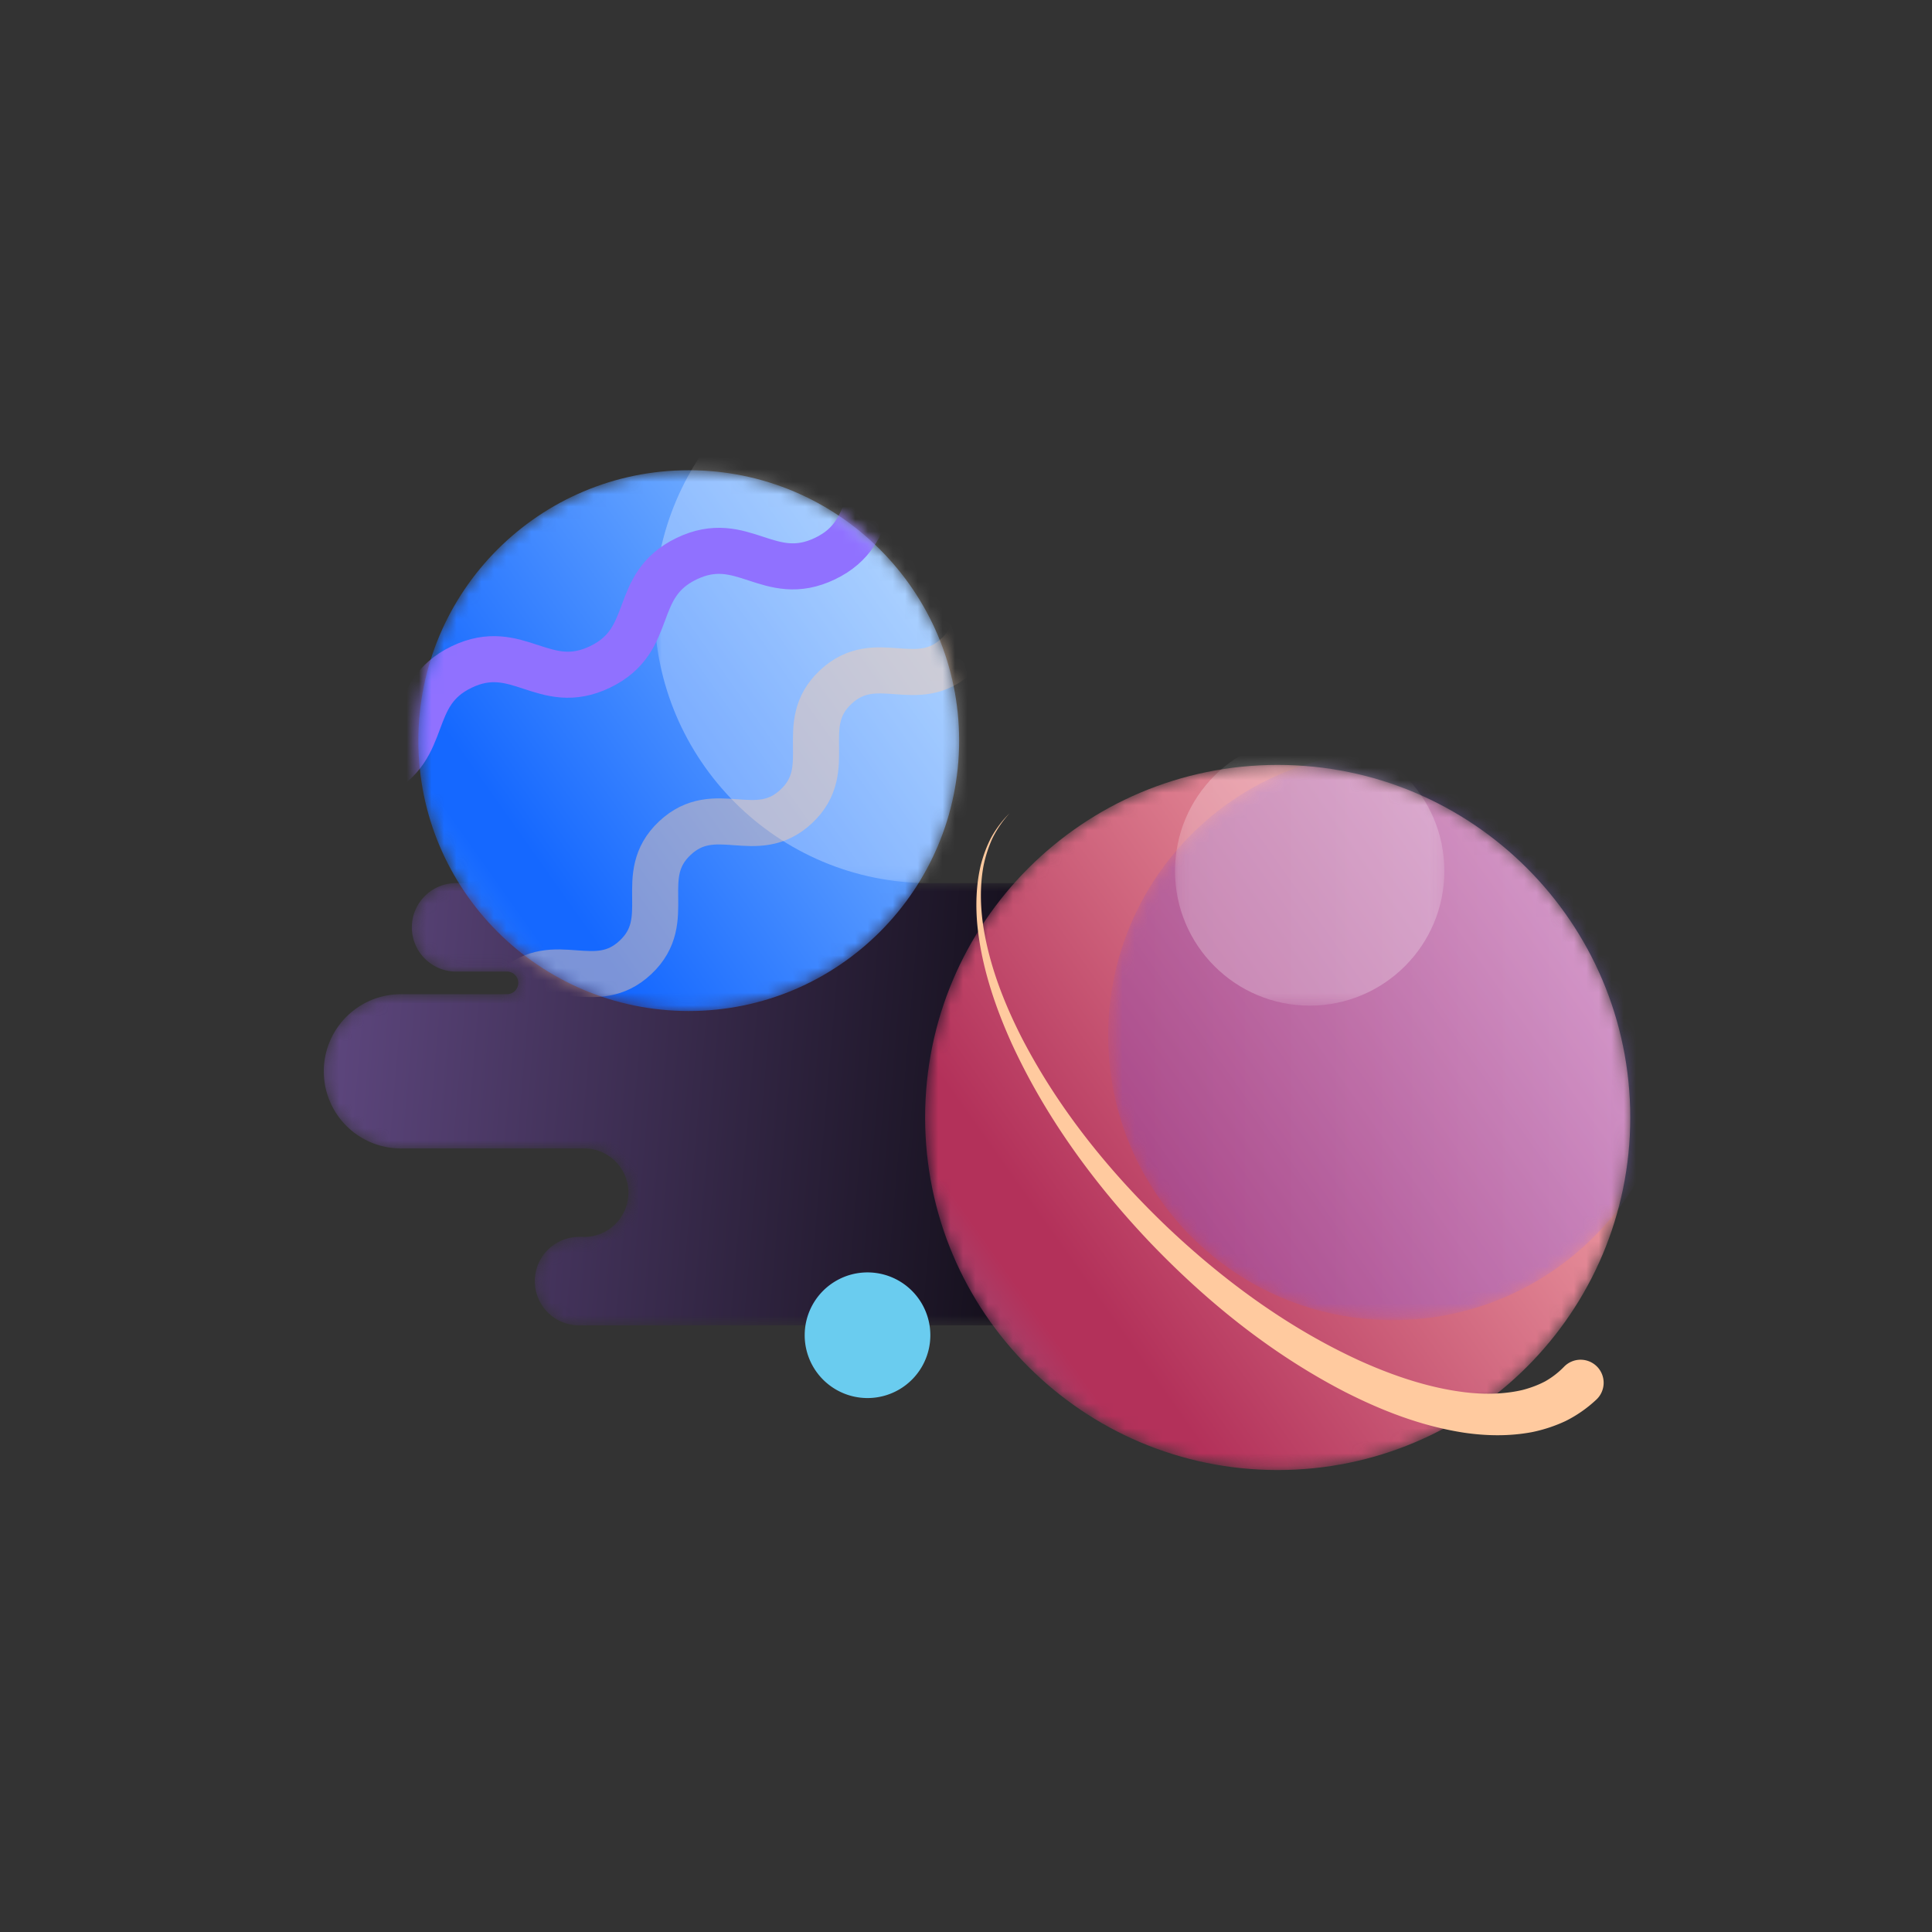 <svg width="155" height="155" viewBox="0 0 155 155" xmlns="http://www.w3.org/2000/svg" xmlns:xlink="http://www.w3.org/1999/xlink"><rect x="0" y="0" width="155" height="155" fill="#333333" stroke="none"/><defs><path d="M10.864 36.174a3.548 3.548 0 0 1-3.547-3.55 3.547 3.547 0 0 1 3.547-3.547h-.304 1.152-.356 3.592a.907.907 0 1 0 0-1.814h.026H6.44a6.188 6.188 0 1 1 0-12.377h14.701a3.548 3.548 0 1 0 0-7.097h.355-.848a3.549 3.549 0 0 1 0-7.096h39.628v35.481h.203-49.615zM60.276.693h.203-.203z" id="a"/><linearGradient x1="136.346%" y1="46.532%" x2="-41.632%" y2="55.417%" id="c"><stop offset="0%"/><stop offset="10.27%"/><stop stop-color="#7E5FAA" offset="100%"/></linearGradient><path d="M.447 21.738C.447 9.758 10.16.045 22.14.045c11.981 0 21.694 9.713 21.694 21.693 0 11.98-9.713 21.692-21.694 21.692C10.16 43.43.447 33.718.447 21.738" id="d"/><linearGradient x1="-6.423%" y1="10.079%" x2="99.916%" y2="85.317%" id="f"><stop stop-color="#4690F9" offset="0%"/><stop stop-color="#1568FF" offset="19.27%"/><stop stop-color="#1568FF" offset="25.483%"/><stop stop-color="#94C7FF" offset="100%"/></linearGradient><path d="M.447 21.738C.447 9.758 10.16.045 22.14.045c11.981 0 21.694 9.713 21.694 21.693 0 11.98-9.713 21.692-21.694 21.692C10.16 43.43.447 33.718.447 21.738" id="g"/><path id="i" d="M.909 44.279h44.135V.143H.909z"/><path d="M.455 28.46C.455 12.836 13.12.172 28.74.172c15.622 0 28.287 12.664 28.287 28.286 0 15.621-12.665 28.285-28.287 28.285C13.12 56.744.455 44.08.455 28.46" id="k"/><linearGradient x1="-6.424%" y1="10.079%" x2="99.916%" y2="85.318%" id="m"><stop stop-color="#8A6A98" offset="0%"/><stop stop-color="#B3315A" offset="19.27%"/><stop stop-color="#B3315A" offset="25.483%"/><stop stop-color="#FFBCB9" offset="100%"/></linearGradient><path id="n" d="M0 184.769h184.769V0H0z"/><path d="M.455 28.46C.455 12.836 13.12.172 28.74.172c15.622 0 28.287 12.664 28.287 28.286 0 15.621-12.665 28.285-28.287 28.285C13.12 56.744.455 44.08.455 28.46" id="p"/><path id="r" d="M.354 45.852h45.665V.187H.354z"/><path d="M46.02 23.02C46.02 10.41 35.795.186 23.186.186 10.577.187.354 10.41.354 23.019c0 12.61 10.222 22.833 22.833 22.833 12.61 0 22.832-10.222 22.832-22.833" id="t"/><linearGradient x1="0%" y1="50.001%" x2="99.999%" y2="50.001%" id="v"><stop stop-color="#844EC6" offset="0%"/><stop stop-color="#844EC6" offset="6.795%"/><stop stop-color="#9071FF" offset="100%"/></linearGradient><path id="w" d="M.177 22.087h21.611V.477H.178z"/><path d="M.447 21.738C.447 9.758 10.16.045 22.14.045c11.981 0 21.694 9.713 21.694 21.693 0 11.98-9.713 21.692-21.694 21.692C10.16 43.43.447 33.718.447 21.738" id="y"/><linearGradient x1="1.984%" y1="688.118%" x2="98.015%" y2="573.48%" id="A"><stop stop-color="#704EFD" offset="0%"/><stop stop-color="#704EFD" offset="4.865%"/><stop stop-color="#CA72FE" offset="71.598%"/><stop stop-color="#CA72FE" offset="71.845%"/><stop stop-color="#9071FF" offset="100%"/></linearGradient><path id="B" d="M.734 43.487h52.165V.875H.734z"/></defs><g fill="none" fill-rule="evenodd"><g transform="matrix(1 0 0 -1 25.725 107.024)"><mask id="b" fill="#fff"><use xlink:href="#a"/></mask><g mask="url(#b)" fill-rule="nonzero" fill="url(#c)"><path d="M10.864 36.174a3.548 3.548 0 0 1-3.547-3.55 3.547 3.547 0 0 1 3.547-3.547h-.304 1.152-.356 3.592a.907.907 0 1 0 0-1.814h.026H6.44a6.188 6.188 0 1 1 0-12.377h14.701a3.548 3.548 0 1 0 0-7.097h.355-.848a3.549 3.549 0 0 1 0-7.096h39.628v35.481h.203-49.615zM60.276.693h.203-.203z"/></g></g><g transform="matrix(1 0 0 -1 33.116 81.156)"><mask id="e" fill="#fff"><use xlink:href="#d"/></mask><g mask="url(#e)" fill-rule="nonzero" fill="url(#f)"><path d="M.447 21.738C.447 9.758 10.16.045 22.14.045c11.981 0 21.694 9.713 21.694 21.693 0 11.98-9.713 21.692-21.694 21.692C10.16 43.43.447 33.718.447 21.738"/></g></g><g transform="matrix(1 0 0 -1 33.116 81.156)"><mask id="h" fill="#fff"><use xlink:href="#g"/></mask><g mask="url(#h)"><g transform="translate(18.477 10.162)"><mask id="j" fill="#fff"><use xlink:href="#i"/></mask><g opacity=".3" mask="url(#j)" fill-rule="nonzero" fill="#FFF"><path d="M45.044 22.211c0-12.187-9.88-22.068-22.068-22.068C10.789.143.909 10.024.909 22.211c0 12.188 9.88 22.068 22.067 22.068 12.188 0 22.068-9.88 22.068-22.068"/></g></g></g></g><g transform="matrix(1 0 0 -1 73.765 118.11)"><mask id="l" fill="#fff"><use xlink:href="#k"/></mask><g mask="url(#l)" fill-rule="nonzero" fill="url(#m)"><path d="M.455 28.46C.455 12.836 13.12.172 28.74.172c15.622 0 28.287 12.664 28.287 28.286 0 15.621-12.665 28.285-28.287 28.285C13.12 56.744.455 44.08.455 28.46"/></g></g><g transform="matrix(1 0 0 -1 -14 170.769)"><mask id="o" fill="#fff"><use xlink:href="#n"/></mask><g mask="url(#o)"><path d="M142.052 58.464a10.35 10.35 0 0 0-2.446-1.7 11.972 11.972 0 0 0-2.728-.897c-1.841-.34-3.654-.294-5.38-.046-3.455.528-6.624 1.77-9.593 3.277-5.925 3.062-11.093 7.247-15.617 11.966-4.5 4.737-8.408 10.079-11.134 16.018-1.338 2.968-2.389 6.106-2.733 9.36-.16 1.623-.116 3.278.252 4.87.2.79.48 1.56.858 2.281a8.61 8.61 0 0 0 1.464 1.928 8.596 8.596 0 0 1-1.361-1.98 10.18 10.18 0 0 1-.736-2.278c-.284-1.573-.25-3.188-.018-4.764.487-3.16 1.659-6.176 3.107-9.016 2.94-5.678 7.012-10.715 11.609-15.113 4.61-4.378 9.82-8.174 15.515-10.777 2.839-1.28 5.823-2.26 8.782-2.563 1.473-.143 2.931-.087 4.253.224.655.17 1.27.401 1.83.698.548.314 1.036.69 1.463 1.125l.03.03a1.849 1.849 0 1 0 2.583-2.643" fill="#FFCA9F" fill-rule="nonzero"/><path d="M88.639 63.646a5.04 5.04 0 1 0-10.08.001 5.04 5.04 0 0 0 10.08 0" fill="#6ACCEF" fill-rule="nonzero"/></g></g><g transform="matrix(1 0 0 -1 73.765 118.11)"><mask id="q" fill="#fff"><use xlink:href="#p"/></mask><g mask="url(#q)"><g transform="translate(14.782 12.01)"><mask id="s" fill="#fff"><use xlink:href="#r"/></mask><g opacity=".35" mask="url(#s)"><mask id="u" fill="#fff"><use xlink:href="#t"/></mask><g mask="url(#u)" fill-rule="nonzero" fill="url(#v)"><path d="M46.02 23.02C46.02 10.41 35.795.186 23.186.186 10.577.187.354 10.41.354 23.019c0 12.61 10.222 22.833 22.833 22.833 12.61 0 22.832-10.222 22.832-22.833"/></g></g></g><g transform="translate(20.325 36.954)"><mask id="x" fill="#fff"><use xlink:href="#w"/></mask><g opacity=".25" mask="url(#x)"><path d="M21.788 11.281C21.788 5.314 16.95.477 10.983.477 5.015.477.178 5.314.178 11.28c0 5.968 4.837 10.806 10.805 10.806 5.967 0 10.805-4.838 10.805-10.806" fill="#FFF" fill-rule="nonzero"/></g></g></g></g><g transform="matrix(1 0 0 -1 33.116 81.156)"><mask id="z" fill="#fff"><use xlink:href="#y"/></mask><g mask="url(#z)"><path d="M0 .924C4.51 3.096 6.598-1.24 11.108.932c4.511 2.172 2.424 6.508 6.935 8.68 4.51 2.173 6.599-2.164 11.11.009 4.514 2.174 2.426 6.51 6.939 8.682 4.512 2.173 6.6-2.163 11.112.01 4.515 2.174 2.427 6.51 6.942 8.685 4.515 2.172 6.602-2.162 11.118.012" stroke="url(#A)" stroke-width="3.695" transform="translate(-14.124 18.032)"/><g transform="translate(5.543 -.924)"><mask id="C" fill="#fff"><use xlink:href="#B"/></mask><g opacity=".44" mask="url(#C)" stroke-linecap="round" stroke-linejoin="round"><path d="M2.582 2.723c3.225 3.028 6.52-.48 9.744 2.55 3.226 3.03-.068 6.537 3.157 9.565 3.227 3.03 6.52-.477 9.747 2.552 3.225 3.028-.07 6.536 3.155 9.565 3.228 3.03 6.522-.478 9.749 2.553 3.23 3.032-.065 6.54 3.165 9.573 3.23 3.034 6.523-.474 9.753 2.558" stroke="#FFCCA6" stroke-width="3.695"/></g></g></g></g></g></svg>